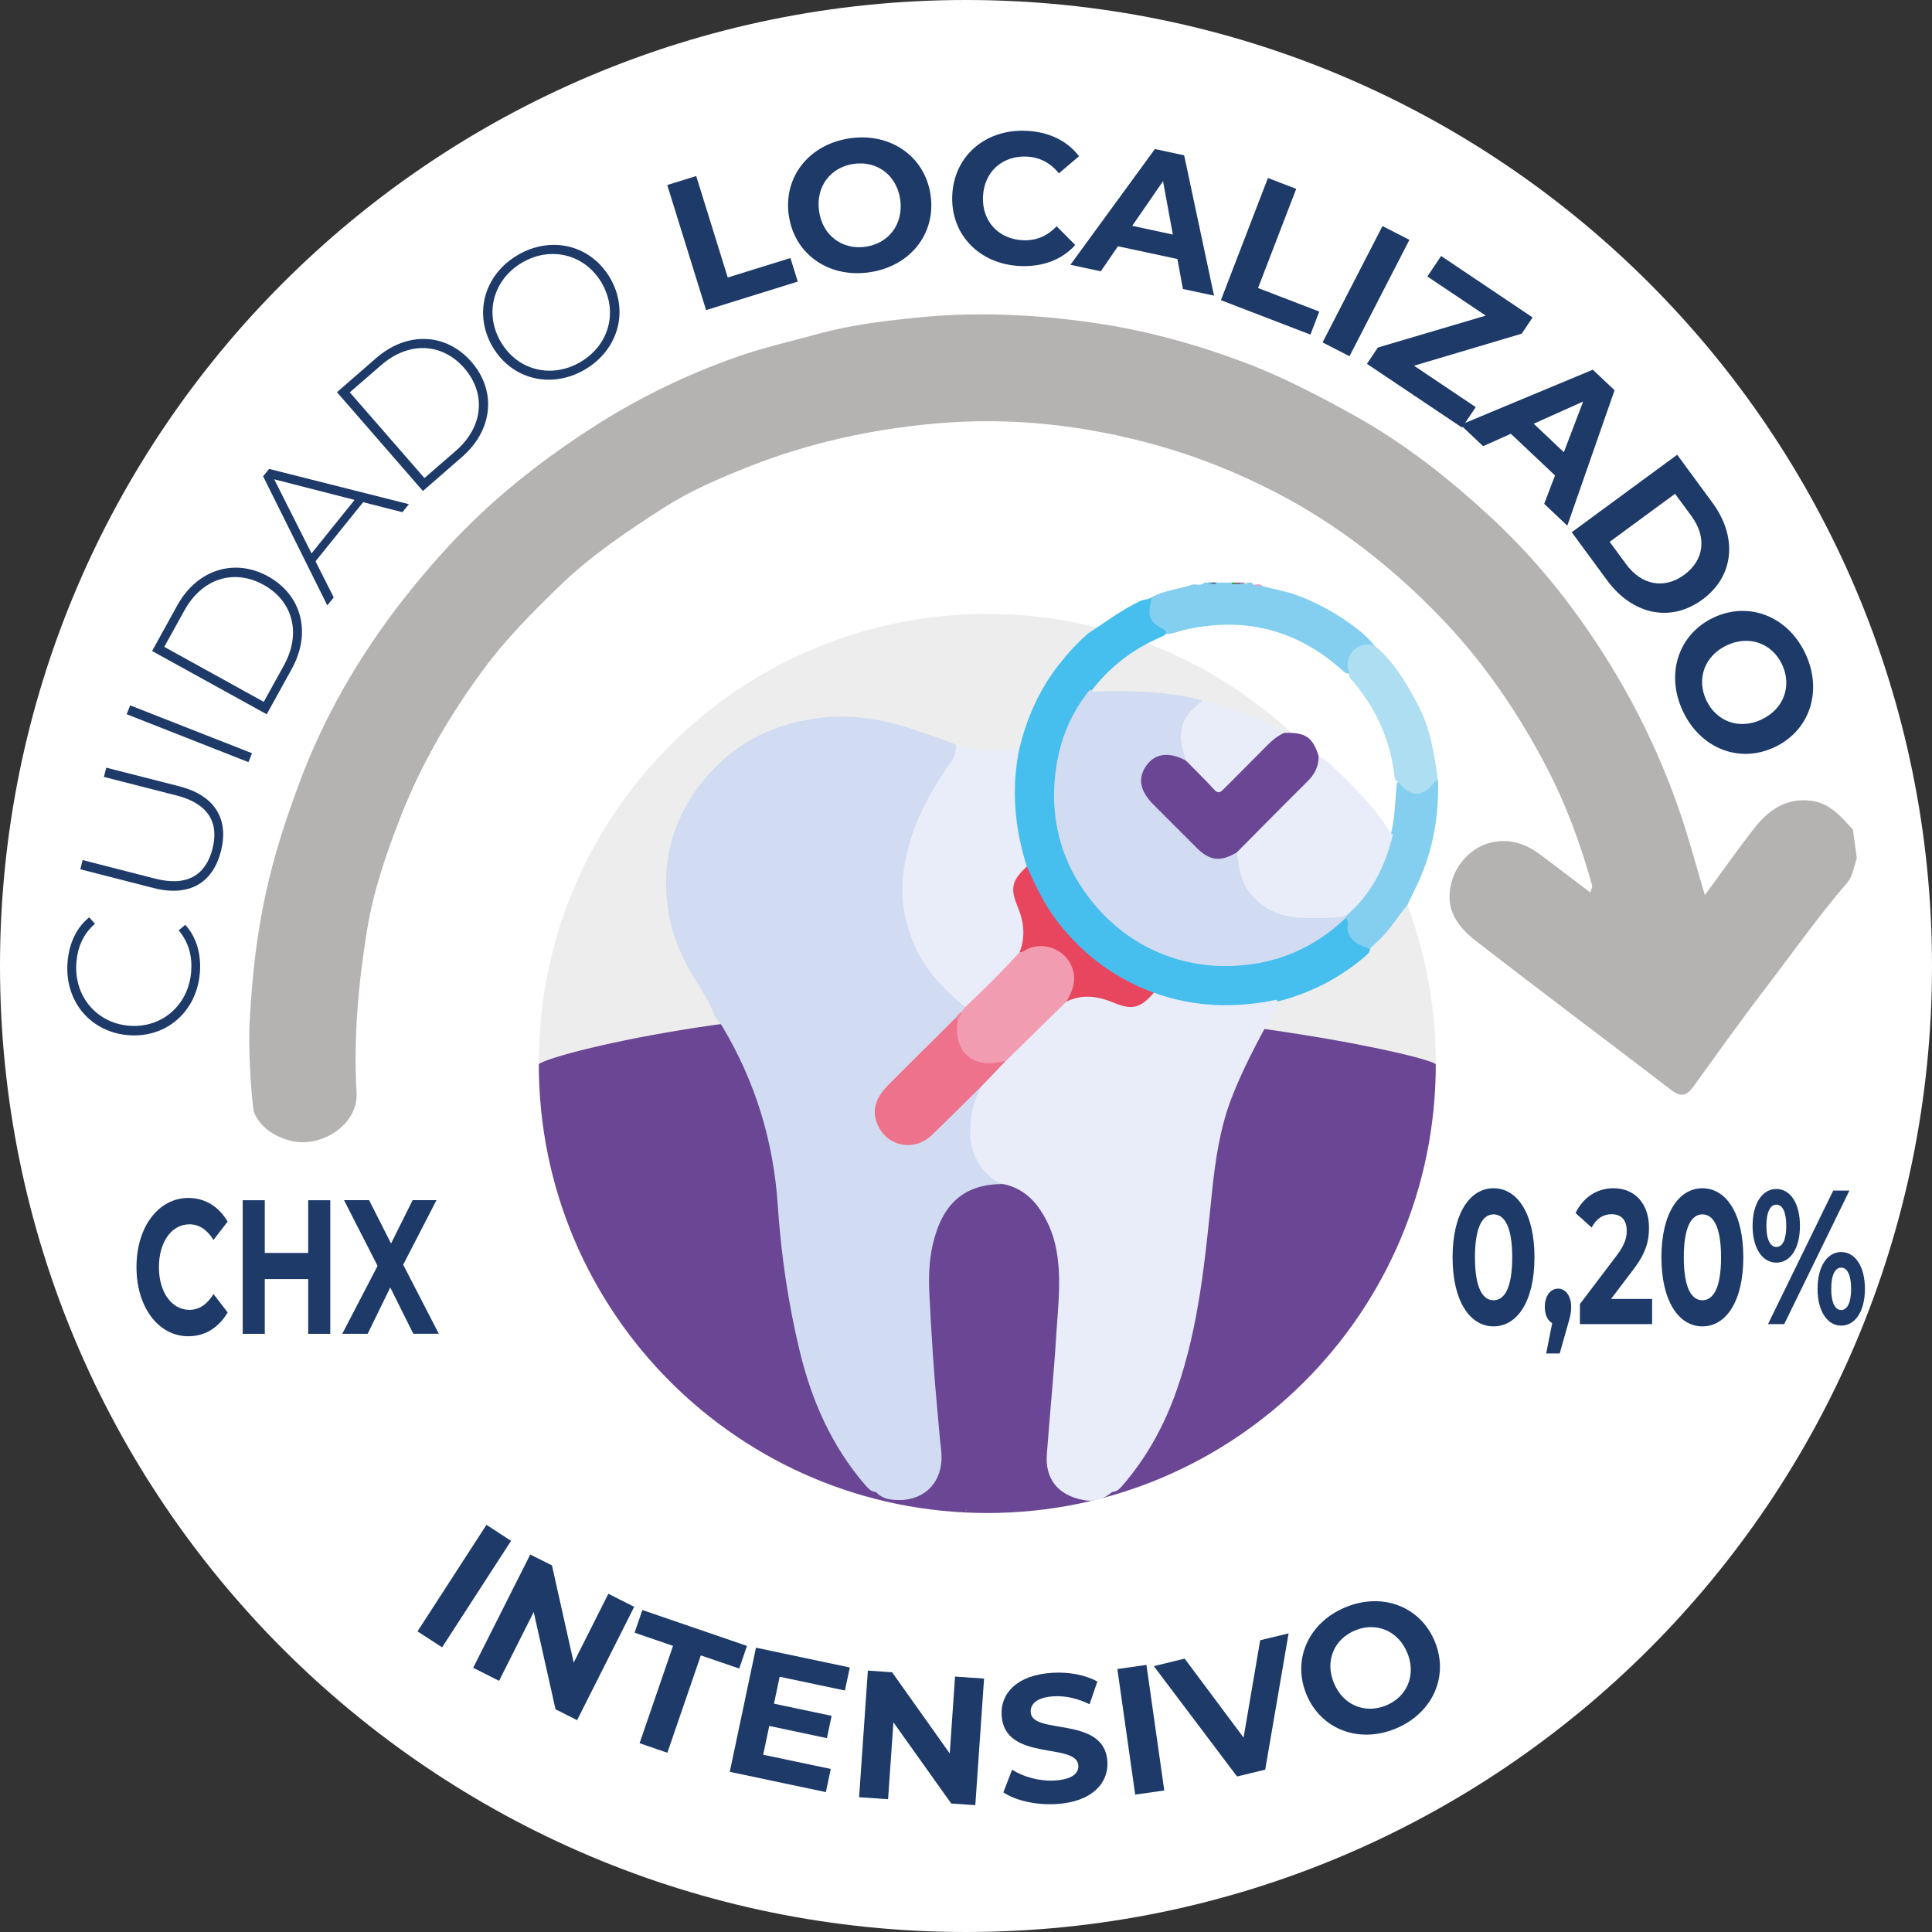 <?xml version="1.0" encoding="UTF-8"?>
<svg id="Capa_1" data-name="Capa 1" xmlns="http://www.w3.org/2000/svg" viewBox="0 0 34.016 34.016">
  <rect x="0" y="0" width="34.016" height="34.016" fill="#333333" stroke="none"/>
  <defs>
    <style>
      .cls-1 {
        fill: #d1dbf1;
      }

      .cls-2 {
        fill: #1d3a69;
      }

      .cls-3 {
        fill: #e8edf9;
      }

      .cls-4 {
        fill: #84cff0;
      }

      .cls-5 {
        fill: #0ba347;
      }

      .cls-6 {
        fill: #a18dc2;
      }

      .cls-7 {
        fill: #6d8879;
      }

      .cls-8 {
        fill: #32badb;
      }

      .cls-9 {
        fill: #e43439;
      }

      .cls-10 {
        fill: #46bfef;
      }

      .cls-11 {
        fill: #aedef2;
      }

      .cls-12 {
        fill: #d9a7cd;
      }

      .cls-13 {
        fill: #f29cb2;
      }

      .cls-14 {
        fill: #879da2;
      }

      .cls-15 {
        fill: #fff;
      }

      .cls-16 {
        fill: #646787;
      }

      .cls-17 {
        fill: #cae3d4;
      }

      .cls-18 {
        fill: #eeeded;
      }

      .cls-19 {
        fill: #6a4695;
      }

      .cls-20 {
        fill: #b5b2b2;
      }

      .cls-21 {
        fill: #a1559c;
      }

      .cls-22 {
        fill: #ee728b;
      }

      .cls-23 {
        fill: #f0869f;
      }

      .cls-24 {
        fill: #e8465e;
      }
    </style>
  </defs>
  <g>
    <path class="cls-15" d="M0,17.008C0,7.615,7.615,0,17.008,0c9.393,0,17.008,7.615,17.008,17.008,0,9.393-7.615,17.008-17.008,17.008C7.615,34.016,0,26.401,0,17.008"/>
    <path class="cls-18" d="M9.487,18.705c0-4.361,3.535-7.896,7.896-7.896,4.361,0,7.896,3.535,7.896,7.896,0,4.361-3.535,7.896-7.896,7.896-4.361,0-7.896-3.535-7.896-7.896"/>
    <path class="cls-19" d="M9.487,18.743c0-.116,3.367-1.045,7.742-1.006,4.373.039,8.05.891,8.05,1.006,0,4.361-3.535,7.896-7.896,7.896-4.361,0-7.896-3.535-7.896-7.896"/>
    <path class="cls-4" d="M22.227,10.318c.2.058.407.086.604.16.329.122.635.286.924.489.168.119.324.247.451.407-.03.03-.068.018-.103.02-.221.01-.332.129-.328.35,0,.042.017.085-.024.117-.061.002-.096-.04-.135-.075-.815-.722-1.75-.939-2.804-.685-.091.022-.179.066-.279.061-.037-.019-.072-.043-.108-.064-.239-.143-.288-.341-.148-.582.22-.124.474-.14.709-.22.068-.023.155.033.218-.039h.064c.011.012.025.017.042.017h.077c.015.001.03-.004.041-.017h.255c.019.021.044.015.068.017h.15c.024-.001.05.006.069-.017h.064c.011.012.023.025.035.037.05.028.108-.007.157.024"/>
    <path class="cls-17" d="M21.97,10.256c-.012.028-.036.031-.062.031-.012-.006-.015-.012-.012-.02.002-.008.007-.011.01-.011h.064Z"/>
    <path class="cls-6" d="M21.906,10.256c.001.011.001.021.001.031-.022,0-.045-.002-.068-.003-.008-.007-.01-.013-.007-.019.003-.006.007-.009.01-.009h.064Z"/>
    <path class="cls-16" d="M21.842,10.256c-.001.009-.001.019-.003.028-.018-.001-.036-.002-.055-.004-.013-.002-.019-.007-.015-.012.002-.008.007-.011.01-.011h.064Z"/>
    <path class="cls-5" d="M21.747,10.283c-.028.004-.054.009-.065-.026h.065c.008.006.011.011.008.018-.002.006-.006.009-.008.009"/>
    <path class="cls-16" d="M21.395,10.283c-.019,0-.035.001-.054.001-.022-.002-.025-.012-.01-.029h.065c.007.007.009.012.007.019-.002.006-.006.009-.008.009"/>
    <path class="cls-9" d="M21.747,10.283v-.026h.032c.001.008.003.015.006.023-.013.001-.025.002-.037.003"/>
    <path class="cls-21" d="M21.395,10.283c0-.009,0-.019.001-.028h.032c-.012.009-.022.019-.033.028"/>
    <path class="cls-8" d="M21.332,10.256c.004.009.008.019.01.028-.014.001-.029.002-.043.003-.008-.008-.009-.014-.007-.021.003-.007.006-.01.008-.01h.032Z"/>
    <path class="cls-14" d="M21.3,10.256c0,.01-.001.021-.001.031l-.031-.031h.032Z"/>
    <path class="cls-7" d="M16.991,26.599c.011-.026.021-.026.032,0h-.032Z"/>
    <path class="cls-1" d="M17.661,20.847c-.678-.001-1.072.337-1.24,1.073-.065.286-.072.578-.057.87.034.716.081,1.429.149,2.142.018.195.033.391.056.585.061.491-.201.847-.659.892-.176.004-.352.007-.487-.139-.089-.006-.139-.066-.192-.127-.587-.68-.937-1.477-1.147-2.338-.205-.848-.332-1.71-.39-2.579-.074-1.13-.394-2.178-.974-3.149-.043-.074-.099-.137-.148-.207-.068-.221-.203-.408-.321-.602-.228-.37-.407-.76-.479-1.191-.145-.876.062-1.667.626-2.353.542-.657,1.247-1.001,2.091-1.09.591-.063,1.153.05,1.702.247.215.077.434.14.643.234.075.144-.011.257-.086.363-.233.33-.438.677-.587,1.055-.137.343-.23.699-.24,1.067-.013.501.131.965.415,1.381.138.2.287.394.488.542.068.05.134.106.179.179.015.055-.018.092-.05.129-.037.04-.076.076-.112.116-.383.383-.765.765-1.147,1.148-.142.143-.26.302-.246.515.015.218.121.385.331.465.21.078.411.054.579-.101.207-.192.399-.396.599-.593.068-.068.131-.139.205-.2.034-.029.069-.094.13-.033.013.058-.025.1-.045.149-.182.452-.183.89.108,1.303.065.092.133.179.258.195.026.003.048.021.047.054"/>
    <path class="cls-10" d="M17.945,13.193c.13-.549.354-1.054.705-1.499.155-.195.32-.381.512-.543.298-.197.586-.413.91-.568.068-.033.144-.024.205-.067-.008.041-.017.081-.024.121-.043.218.002.315.199.425.035.02.081.031.08.085-.019.043-.061.056-.099.073-.492.211-.902.527-1.226.954-.433.575-.64,1.23-.602,1.941.055,1.035.541,1.841,1.412,2.404.414.266.873.402,1.366.434.832.054,1.559-.192,2.185-.74.035-.032.07-.067.123-.067.058.012.07.061.07.108.004.206.107.332.305.386.025.008.045.026.055.052.008.068-.039.107-.083.145-.461.395-.991.661-1.581.806-.722.168-1.433.133-2.132-.116-.733-.275-1.342-.72-1.8-1.36-.205-.286-.352-.603-.49-.927-.207-.607-.271-1.225-.166-1.859.011-.068.024-.135.075-.188"/>
    <path class="cls-3" d="M20.316,17.478c.71.257,1.433.277,2.165.123.05.132-.077.204-.108.309-.25.462-.498.926-.688,1.419-.203.526-.284,1.077-.343,1.634-.123,1.189-.228,2.382-.628,3.523-.217.619-.528,1.183-.96,1.68-.046.054-.096.099-.172.102-.151.132-.323.183-.52.139-.428-.081-.663-.366-.631-.795.05-.703.124-1.406.166-2.109.033-.522.102-1.048-.013-1.57-.05-.225-.138-.433-.265-.625-.16-.241-.372-.404-.659-.461-.299-.089-.556-.467-.576-.818-.017-.32.043-.619.194-.901-.017-.07.041-.105.078-.144.105-.109.215-.214.32-.324.252-.249.503-.5.753-.753.111-.112.229-.219.359-.312.25-.145.502-.098.754-.011.065.022.129.053.195.074.145.046.283.028.404-.072.054-.044.102-.094.174-.109"/>
    <path class="cls-4" d="M24.78,15.935c-.183.216-.325.465-.539.654-.044.039-.085.078-.127.118-.165-.064-.337-.118-.385-.323-.017-.074.028-.159-.036-.223-.01-.015-.012-.03-.006-.046.2-.219.394-.444.534-.711.124-.237.214-.485.273-.745.073-.285.066-.578.1-.866.039-.059.07-.017.102.008.223.171.328.164.519-.029.029-.029.053-.073.103-.034.021.629-.089,1.233-.35,1.805-.061.131-.13.26-.188.393"/>
    <path class="cls-11" d="M25.318,13.737c-.019.009-.043.011-.055.025-.215.282-.421.283-.645.006-.061-.023-.065-.078-.07-.131-.072-.612-.317-1.149-.711-1.622-.039-.045-.098-.087-.079-.163-.13-.31.164-.59.449-.479.341.28.553.653.757,1.035.223.417.287.872.354,1.329"/>
    <path class="cls-12" d="M22.227,10.318c-.053-.006-.111.023-.157-.024.054-.002.111-.025.157.024"/>
    <path class="cls-3" d="M17.945,13.193c-.142.7-.081,1.387.134,2.064-.004.045-.029.08-.057.112-.16.171-.154.364-.074.564.08.196.126.394.103.605-.008.075-.033.145-.061.214-.023.068-.073.117-.121.165-.24.24-.479.48-.72.719-.044.044-.08.103-.156.096-.369-.307-.706-.641-.896-1.093-.16-.383-.246-.773-.2-1.201.08-.754.402-1.396.831-1.997.067-.094.105-.195.103-.31.288.063.576.132.875.069.076-.017.159-.006.238-.007"/>
    <path class="cls-13" d="M16.993,17.732c.33-.312.655-.63.959-.968.239-.207.633-.181.843.056.22.249.201.667-.018.814-.357.35-.714.7-1.072,1.05-.241.123-.478.116-.683-.059-.198-.171-.29-.391-.194-.656.03-.052.067-.098.098-.148.022-.03.044-.059.066-.089"/>
    <path class="cls-22" d="M16.866,17.949c-.07.393.083.683.402.756.148.034.293-.001.437-.022-.141.149-.284.296-.426.444-.291.287-.579.576-.873.859-.287.276-.732.218-.924-.122-.116-.207-.106-.419.033-.613.069-.098.16-.183.246-.27.356-.356.713-.709,1.07-1.065.032-.009.044,0,.035.033"/>
    <path class="cls-23" d="M16.866,17.949c-.011-.011-.023-.022-.035-.033.022-.043.055-.074.097-.096-.004.051-.022.095-.062.129"/>
    <path class="cls-1" d="M19.191,12.138c.057.059.13.034.196.033.601-.014,1.199.007,1.786.161.01.066-.045.092-.084.124-.236.199-.302.448-.222.742.015.061.045.12.025.186-.061.044-.11-.003-.163-.022-.198-.07-.405-.012-.51.144-.127.19-.117.386.043.552.287.297.582.587.876.879.143.142.313.162.499.101.052-.017.102-.066.161-.012.033.056.042.119.053.182.096.553.495.899,1.059.909.222.002.445.017.667-.015.043-.007.085-.007.118.03-.001.01-.002.02-.002.03-.419.403-.914.672-1.483.785-1.152.229-2.33-.171-3.078-1.197-.413-.565-.603-1.203-.57-1.897.031-.631.221-1.215.63-1.714"/>
    <path class="cls-24" d="M18.778,17.634c.091-.16.162-.323.123-.513-.07-.358-.468-.563-.804-.415-.047.021-.088.061-.145.058.107-.273.075-.539-.036-.804-.134-.321-.101-.46.163-.703.138.298.272.598.465.868.454.631,1.041,1.084,1.771,1.353-.234.274-.383.313-.708.175-.275-.114-.549-.155-.829-.019"/>
    <path class="cls-3" d="M23.695,16.13c-.248.045-.497.033-.745.031-.348-.006-.653-.117-.895-.378-.204-.219-.246-.495-.277-.776-.008-.083.058-.12.105-.166.317-.32.631-.643.956-.954.171-.163.32-.332.38-.566.11.033.187.118.264.192.363.345.719.698.985,1.128.013.021.037.035.056.053-.131.563-.384,1.055-.828,1.437"/>
    <path class="cls-19" d="M23.217,13.32c0,.174-.07.313-.195.436-.418.414-.831.833-1.245,1.251-.291.173-.477.151-.712-.084-.252-.251-.503-.503-.755-.755-.248-.248-.285-.479-.114-.705.154-.203.399-.227.687-.07.165.066.257.217.378.331.222.211.178.218.401-.003.23-.229.457-.46.688-.687.072-.07.144-.143.259-.13.379-.013.505.074.61.416"/>
    <path class="cls-3" d="M22.608,12.904c-.112.051-.205.126-.291.214-.257.261-.516.516-.773.776-.057.058-.096.084-.164.01-.162-.175-.331-.341-.498-.511-.055-.175-.113-.347-.084-.537.037-.24.203-.383.373-.524.503.129.991.297,1.436.572"/>
    <path class="cls-20" d="M32.626,14.611c-.21-.231-.405-.476-.754-.514-.455-.05-.757.188-1.01.516-.276.359-.539.729-.845,1.146-.155-.521-.275-.971-.424-1.412-.37-1.092-.877-2.115-1.52-3.079-.528-.794-1.131-1.519-1.825-2.161-.739-.684-1.526-1.306-2.42-1.801-.635-.352-1.274-.685-1.951-.937-.85-.317-1.721-.556-2.625-.686-1.049-.152-2.099-.198-3.15-.087-.57.059-1.141.128-1.7.283-.463.129-.931.232-1.388.391-.891.309-1.734.716-2.524,1.219-.963.614-1.857,1.321-2.632,2.17-1.1,1.202-1.99,2.541-2.565,4.067-.527,1.399-.815,2.522-.902,4.355-.015.611.044,1.269.075,1.491.112.261.316.412.608.501.554.168,1.237-.26,1.204-.834-.055-.962.03-1.909.183-2.854.113-.697.339-1.36.597-2.015.363-.93.866-1.785,1.454-2.584.394-.536.868-1.011,1.348-1.476.549-.533,1.185-.957,1.82-1.366.469-.301.992-.526,1.519-.734,1.055-.415,2.142-.652,3.265-.753,1.331-.12,2.63.025,3.919.386.73.206,1.426.489,2.086.83,1.077.56,2.031,1.303,2.881,2.183.762.787,1.371,1.68,1.873,2.638.347.662.609,1.372.809,2.098.006.022-.013.052-.031.122-.308-.233-.6-.456-.892-.675-.664-.499-1.392-.127-1.556.51-.121.467.117.774.441,1.025,1.139.882,2.294,1.746,3.438,2.623.17.13.271.089.385-.068.424-.588.845-1.178,1.286-1.754.468-.612.912-1.244,1.416-1.829.107-.123.121-.288.173-.437-.022-.165-.044-.331-.067-.498"/>
    <path class="cls-2" d="M2.261,18.226c-.67-.053-1.126-.6-1.072-1.283.025-.326.154-.61.382-.792l.101.114c-.21.181-.306.414-.327.684-.046.587.352,1.064.93,1.111.577.045,1.045-.364,1.091-.953.021-.269-.042-.515-.22-.727l.116-.097c.198.217.283.517.257.843-.054.683-.588,1.153-1.258,1.1Z"/>
    <path class="cls-2" d="M2.699,15.634l-1.285-.329.041-.162,1.278.327c.559.143.889-.059,1.008-.525.119-.466-.075-.797-.634-.94l-1.278-.326.042-.163,1.285.328c.639.163.876.588.734,1.143-.142.555-.553.811-1.192.647Z"/>
    <path class="cls-2" d="M2.23,12.575l.062-.156,2.145.843-.062.157-2.145-.844Z"/>
  </g>
  <path class="cls-2" d="M2.678,11.462l.441-.799c.353-.64,1.013-.84,1.601-.515.588.325.77.989.417,1.629l-.441.799-2.018-1.114ZM4.998,11.716c.315-.571.154-1.137-.359-1.42-.513-.284-1.078-.118-1.393.453l-.354.64,1.752.968.354-.64Z"/>
  <path class="cls-2" d="M6.394,8.842l-.839,1.041.321.635-.113.141-1.13-2.272.105-.131,2.461.621-.114.141-.691-.176ZM6.244,8.802l-1.416-.363.657,1.304.758-.941Z"/>
  <path class="cls-2" d="M5.933,6.905l.688-.599c.551-.479,1.239-.442,1.68.066.441.506.384,1.194-.167,1.674l-.688.599-1.513-1.74ZM8.024,7.939c.492-.428.535-1.015.151-1.457-.384-.442-.972-.481-1.464-.053l-.552.479,1.314,1.509.552-.479Z"/>
  <path class="cls-2" d="M8.672,6.104c-.338-.578-.148-1.268.446-1.615.591-.345,1.285-.175,1.623.405.339.579.146,1.268-.445,1.614-.595.346-1.287.172-1.624-.404ZM10.594,4.981c-.295-.503-.892-.654-1.399-.359-.509.298-.673.893-.378,1.397.294.503.892.653,1.401.356.506-.296.67-.89.376-1.393Z"/>
  <path class="cls-2" d="M11.748,3.258l.51-.159.555,1.787,1.104-.343.129.415-1.614.502-.684-2.202Z"/>
  <path class="cls-2" d="M13.887,3.789c-.095-.678.363-1.254,1.084-1.355.717-.1,1.319.325,1.414,1.006.096.682-.367,1.255-1.084,1.355-.721.101-1.319-.328-1.413-1.006ZM15.85,3.515c-.061-.433-.409-.687-.817-.63-.407.057-.673.397-.612.83.06.433.409.687.816.63.407-.057.673-.397.613-.83Z"/>
  <path class="cls-2" d="M16.766,3.44c.03-.695.585-1.169,1.301-1.137.399.017.725.175.931.448l-.355.301c-.147-.184-.338-.285-.568-.295-.431-.018-.749.271-.768.705-.019.434.274.749.705.768.23.01.429-.073.591-.247l.328.33c-.228.257-.567.388-.969.371-.713-.031-1.226-.55-1.196-1.244Z"/>
  <path class="cls-2" d="M20.729,4.56l-1.046-.224-.302.441-.535-.115,1.488-2.038.515.111.526,2.47-.548-.117-.097-.527ZM20.65,4.13l-.173-.94-.542.786.715.154Z"/>
  <path class="cls-2" d="M22.324,3.134l.498.191-.672,1.746,1.078.415-.156.405-1.576-.606.828-2.151Z"/>
  <path class="cls-2" d="M24.341,3.98l.474.243-1.055,2.049-.474-.243,1.055-2.049Z"/>
  <path class="cls-2" d="M25.983,7.168l-.242.36-1.674-1.122.192-.287,1.9-.562-1.028-.689.242-.361,1.611,1.082-.192.286-1.896.564,1.088.73Z"/>
  <path class="cls-2" d="M27.379,8.371l-.778-.734-.488.219-.398-.376,2.329-.971.383.362-.832,2.384-.407-.384.191-.5ZM27.534,7.962l.34-.892-.871.39.531.502Z"/>
  <path class="cls-2" d="M29.529,8.006l.62.843c.447.607.387,1.293-.175,1.707-.562.413-1.235.266-1.681-.342l-.62-.843,1.857-1.365ZM28.63,9.933c.27.368.669.448,1.024.187s.398-.665.127-1.033l-.289-.393-1.151.846.289.393Z"/>
  <g>
    <path class="cls-2" d="M30.169,10.874c.619-.292,1.305-.027,1.616.63.31.655.084,1.356-.538,1.65-.622.295-1.307.025-1.616-.63-.311-.657-.081-1.357.538-1.65ZM31.018,12.666c.396-.187.533-.596.358-.968-.176-.371-.579-.522-.975-.335-.396.188-.534.596-.358.967.175.372.579.525.975.337Z"/>
    <g>
      <path class="cls-2" d="M25.575,22.137c0-.776.307-1.216.721-1.216.416,0,.721.44.721,1.216,0,.776-.305,1.216-.721,1.216-.413,0-.721-.44-.721-1.216ZM26.625,22.137c0-.534-.134-.756-.329-.756-.192,0-.327.221-.327.756s.134.756.327.756c.195,0,.329-.221.329-.756Z"/>
      <path class="cls-2" d="M27.663,23.011c0,.087-.01.151-.065.335l-.137.484h-.238l.106-.534c-.08-.043-.13-.147-.13-.285,0-.196.101-.323.233-.323.134,0,.231.131.231.323Z"/>
    </g>
    <g>
      <path class="cls-2" d="M29.088,22.869v.444h-1.271v-.353l.649-.857c.149-.198.175-.319.175-.433,0-.185-.091-.292-.269-.292-.144,0-.267.077-.348.235l-.284-.256c.13-.266.366-.436.668-.436.375,0,.625.269.625.696,0,.228-.046.436-.281.743l-.387.51h.723Z"/>
      <path class="cls-2" d="M29.252,22.137c0-.776.307-1.216.721-1.216.416,0,.721.44.721,1.216,0,.776-.305,1.216-.721,1.216-.413,0-.721-.44-.721-1.216ZM30.302,22.137c0-.534-.134-.756-.329-.756-.192,0-.327.221-.327.756s.134.756.327.756c.195,0,.329-.221.329-.756Z"/>
      <path class="cls-2" d="M30.857,21.583c0-.397.173-.649.418-.649.245,0,.416.249.416.649,0,.4-.17.648-.416.648-.245,0-.418-.253-.418-.648ZM31.45,21.583c0-.253-.069-.373-.175-.373-.103,0-.175.124-.175.373,0,.248.072.372.175.372.106,0,.175-.12.175-.372ZM32.277,20.962h.285l-1.148,2.351h-.285l1.148-2.351ZM32.001,22.692c0-.397.173-.648.416-.648.245,0,.418.252.418.648,0,.397-.173.648-.418.648-.242,0-.416-.252-.416-.648ZM32.592,22.692c0-.248-.07-.373-.175-.373-.103,0-.175.12-.175.373,0,.252.072.373.175.373.105,0,.175-.125.175-.373Z"/>
    </g>
    <g>
      <path class="cls-2" d="M2.403,22.308c0-.708.389-1.216.913-1.216.291,0,.533.147.692.416l-.249.323c-.113-.181-.255-.275-.423-.275-.314,0-.538.31-.538.753,0,.444.224.753.538.753.168,0,.31-.094.423-.278l.249.323c-.159.272-.401.42-.694.42-.521,0-.911-.507-.911-1.217Z"/>
      <path class="cls-2" d="M5.815,21.132v2.352h-.389v-.964h-.764v.964h-.389v-2.352h.389v.928h.764v-.928h.389Z"/>
      <path class="cls-2" d="M7.277,23.484l-.406-.816-.398.816h-.447l.622-1.196-.591-1.157h.442l.386.763.38-.763h.42l-.586,1.136.627,1.216h-.449Z"/>
    </g>
  </g>
  <path class="cls-2" d="M8.565,26.847l.433.282-1.214,1.875-.433-.281,1.214-1.876Z"/>
  <path class="cls-2" d="M11.166,28.291l-1.005,1.995-.38-.191-.384-1.713-.61,1.212-.456-.23,1.005-1.994.382.191.383,1.712.61-1.212.456.23Z"/>
  <path class="cls-2" d="M11.849,28.978l-.676-.232.137-.399,1.842.632-.137.398-.676-.231-.589,1.714-.489-.168.589-1.714Z"/>
  <path class="cls-2" d="M14.626,31.148l-.085.405-1.692-.357.461-2.186,1.652.349-.086.405-1.149-.242-.1.474,1.015.214-.083.393-1.015-.215-.107.507,1.189.25Z"/>
  <path class="cls-2" d="M17.326,29.554l-.154,2.229-.424-.029-1.018-1.43-.094,1.354-.51-.035.154-2.229.427.029,1.015,1.43.093-1.354.51.035Z"/>
  <path class="cls-2" d="M17.666,31.557l.154-.399c.195.127.481.206.749.191.306-.018.425-.127.417-.264-.024-.417-1.305-.057-1.351-.886-.022-.38.266-.712.9-.747.281-.016.571.035.786.154l-.137.4c-.214-.105-.431-.151-.628-.14-.306.017-.417.139-.409.28.024.411,1.304.054,1.351.872.021.374-.27.71-.907.746-.354.02-.717-.065-.923-.206Z"/>
  <path class="cls-2" d="M19.673,29.386l.512-.073.314,2.211-.512.073-.314-2.211Z"/>
  <path class="cls-2" d="M22.688,28.758l-.412,2.4-.496.12-1.465-1.943.543-.132,1.037,1.39.293-1.714.5-.121Z"/>
  <path class="cls-2" d="M23.001,29.83c-.253-.615.04-1.265.692-1.533.65-.267,1.316-.012,1.57.606.253.617-.044,1.266-.693,1.533-.653.268-1.317.008-1.569-.606ZM24.778,29.101c-.161-.392-.548-.547-.917-.396-.37.152-.538.533-.376.926.161.393.548.548.918.397.369-.152.536-.533.375-.927Z"/>
</svg>